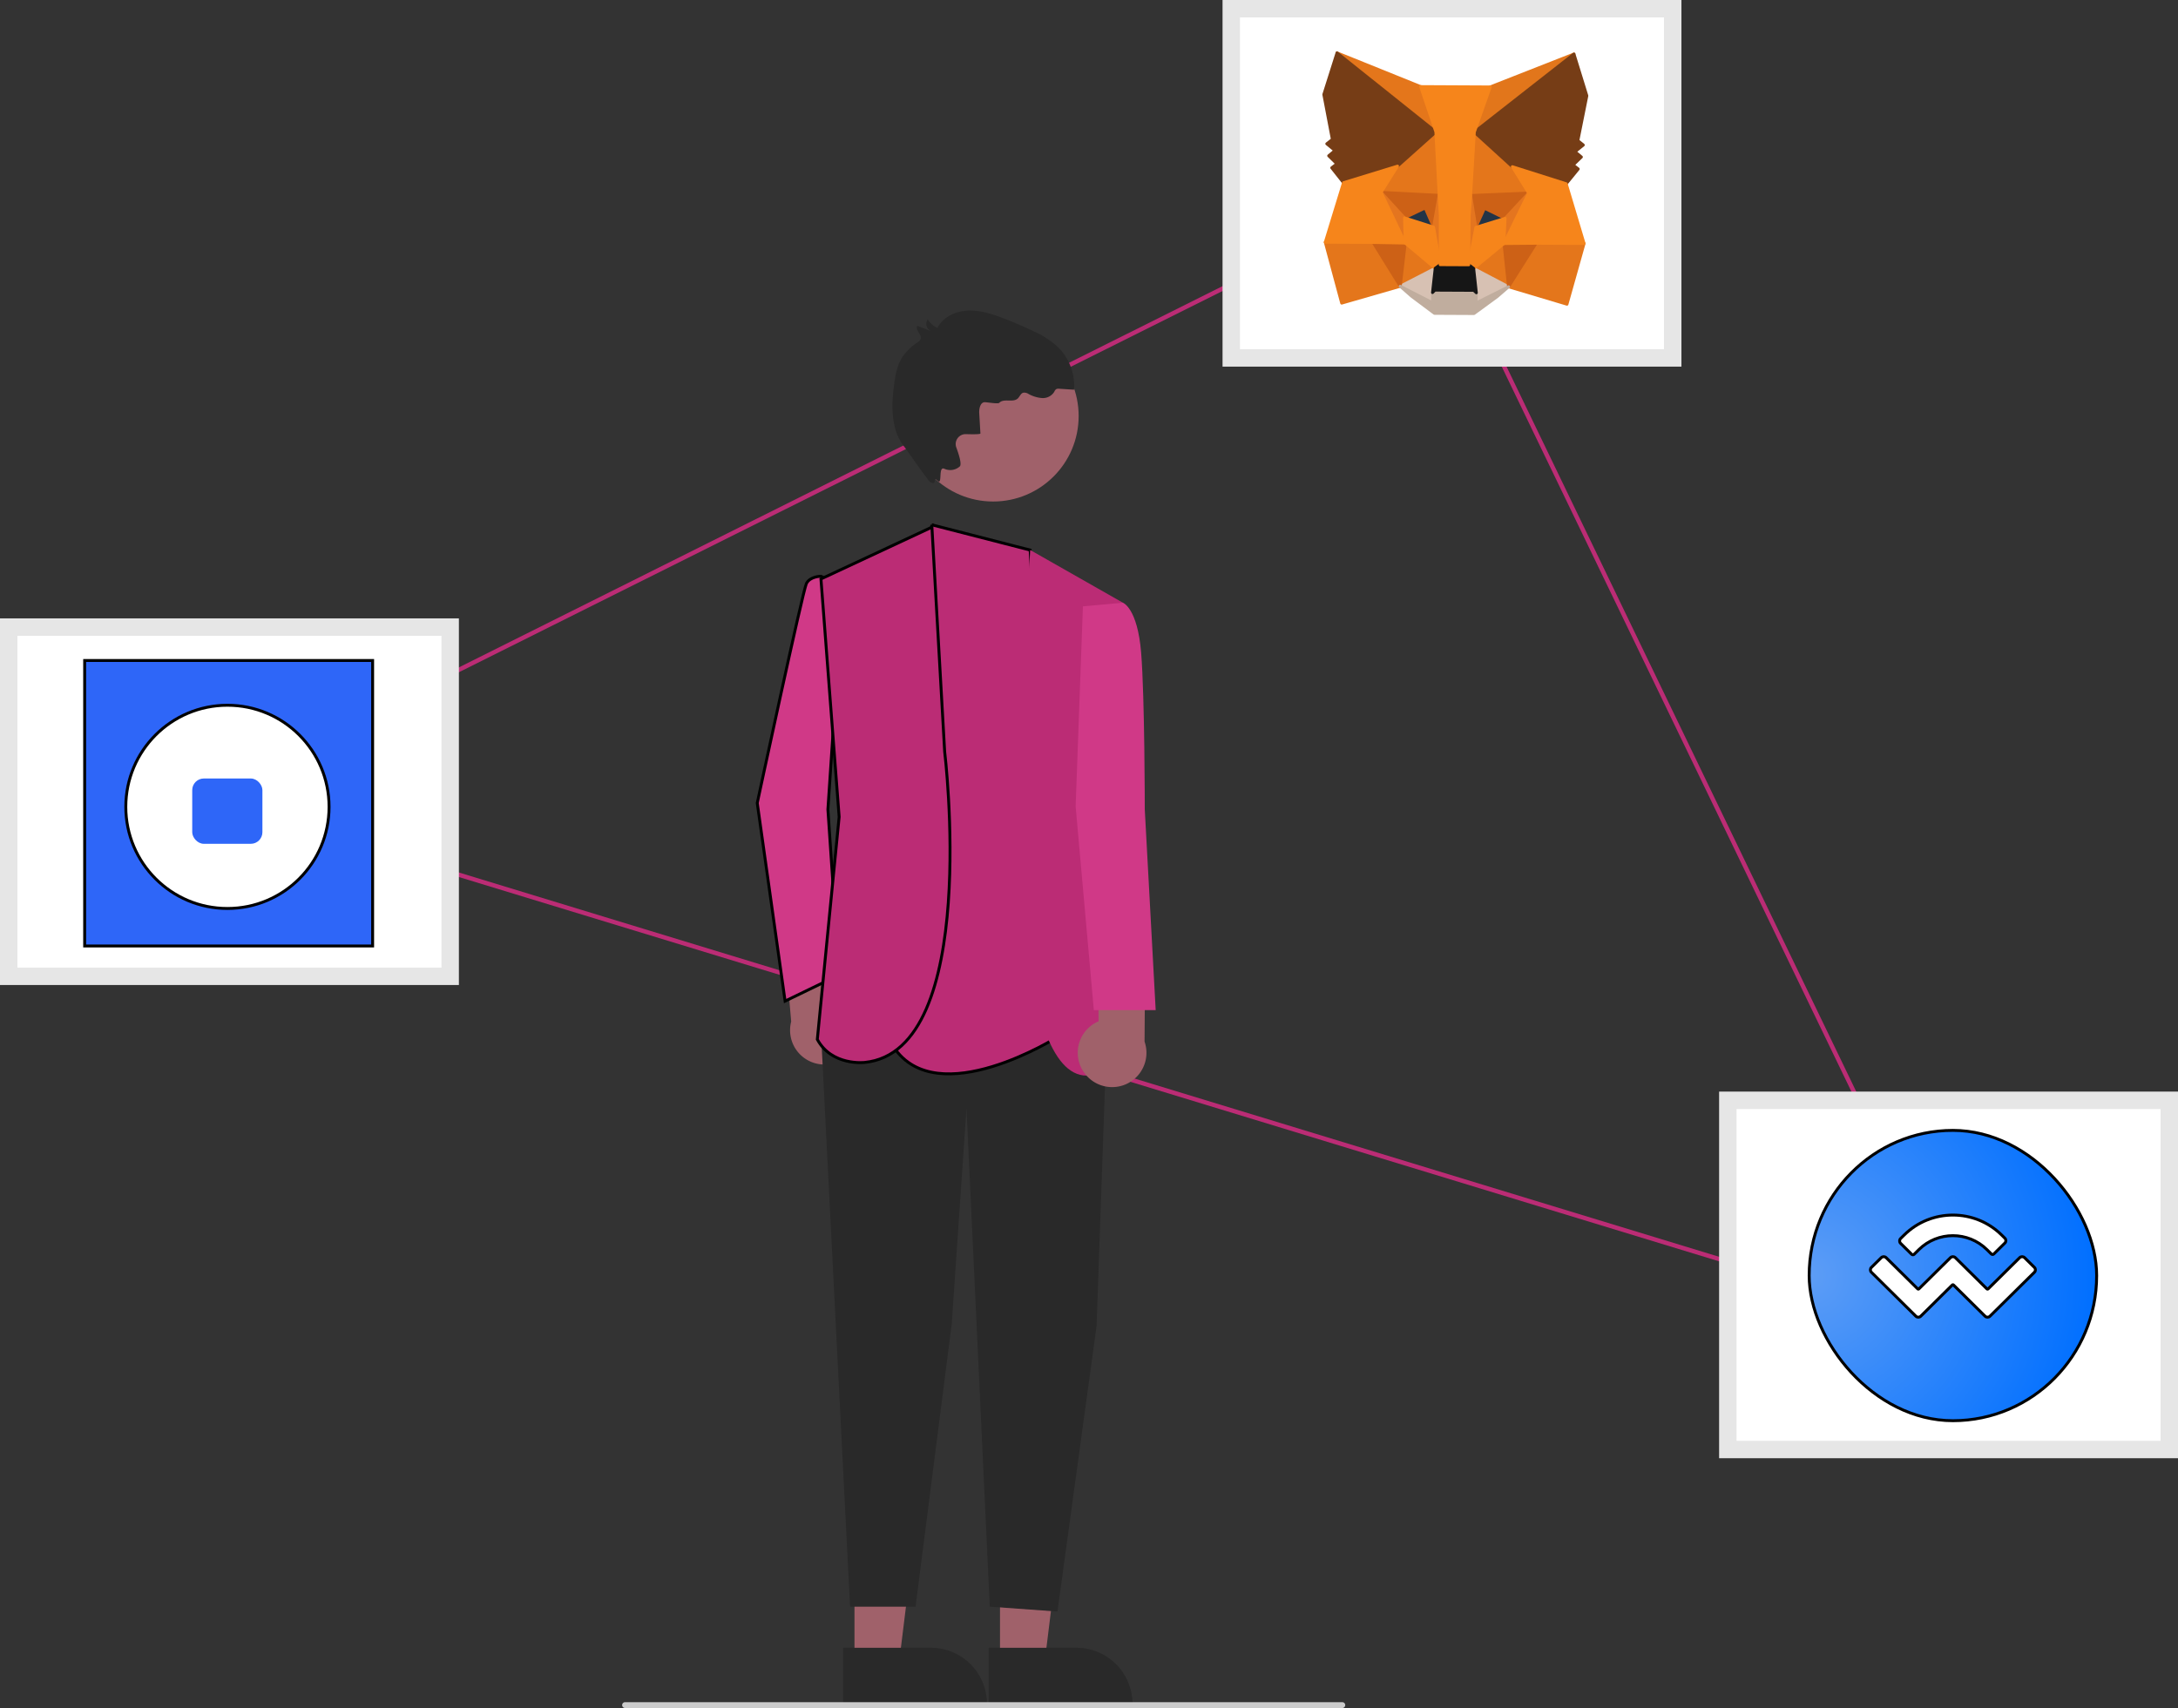 <svg width="750.025" height="588.32" xmlns="http://www.w3.org/2000/svg" data-name="Layer 1">
 <rect width="100%" height="100%" fill="#333333" stroke="none"/>
 <defs>
  <radialGradient id="svg_35" r="100%" fy="50%" fx="0%" cy="50%" cx="0%">
   <stop offset="0%" stop-color="#5D9DF6"/>
   <stop offset="100%" stop-color="#006FFF"/>
  </radialGradient>
 </defs>
 <g>
  <title>Layer 1</title>
  <path id="svg_1" fill="#bb2c75" d="m680.423,461.438l-1.636,-0.5l-610.533,-186.227l1.68,-0.838l419.118,-209.294l0.33,0.684l191.041,396.175zm-608.14,-187.063l605.306,184.632l-189.225,-392.409l-416.08,207.777z"/>
  <rect id="svg_2" fill="#fff" height="120.285" width="152.025" y="379" x="595"/>
  <path id="svg_3" fill="#e6e6e6" d="m750.025,502.285l-158.025,0l0,-126.285l158.025,0l0,126.285zm-152.025,-6l146.025,0l0,-114.285l-146.025,0l0,114.285z"/>
  <rect id="svg_4" fill="#fff" height="120.285" width="152.025" y="216" x="3"/>
  <path id="svg_5" fill="#e6e6e6" d="m158.025,339.285l-158.025,0l0,-126.285l158.025,0l0,126.285zm-152.025,-6l146.025,0l0,-114.285l-146.025,0l0,114.285z"/>
  <rect id="svg_6" fill="#fff" height="120.285" width="152.025" y="3" x="424"/>
  <path id="svg_7" fill="#e6e6e6" d="m579.025,126.285l-158.025,0l0,-126.285l158.025,0l0,126.285zm-152.025,-6l146.025,0l0,-114.285l-146.025,0l0,114.285z"/>
  <path id="svg_15" fill="#a0616a" d="m294.305,360.427a11.749,11.749 0 0 0 -6.617,-16.756l-1.937,-26.778l-16.56,-2.792l3.266,37.777a11.812,11.812 0 0 0 21.847,8.549l0,0z"/>
  <polygon id="svg_16" fill="#a0616a" points="344.371 572.599 359.731 572.598 367.039 513.35 344.368 513.351 344.371 572.599"/>
  <path id="svg_17" fill="#292929" d="m340.453,567.584l30.25,-0.001l0.001,0a19.279,19.279 0 0 1 19.278,19.278l0,0.626l-49.529,0.002l-0.001,-19.905z"/>
  <polygon id="svg_18" fill="#a0616a" points="294.254 572.599 309.615 572.598 316.922 513.35 294.252 513.351 294.254 572.599"/>
  <path id="svg_19" fill="#292929" d="m290.336,567.584l30.25,-0.001l0.001,0a19.279,19.279 0 0 1 19.278,19.278l0,0.626l-49.529,0.002l-0.001,-19.905z"/>
  <polygon id="svg_20" fill="#292929" points="290.225 312.997 282.708 355.453 292.731 553.414 315.288 553.414 327.742 456.043 332.824 381.764 340.84 553.414 364.147 555.096 377.627 456.709 381.061 358.585 377.441 312.997 290.225 312.997"/>
  <path stroke="null" id="svg_21" fill="#bb2c75" d="m320.921,180.777l33.829,8.691l9.397,167.737s-41.346,26.073 -56.381,3.476s13.156,-179.904 13.156,-179.904z"/>
  <path stroke="null" id="svg_24" fill="#d03987" d="m290.225,202.27l-7.518,-3.779s-3.759,0 -5.012,2.52s-16.924,75.588 -16.924,75.588l9.589,68.226l18.611,-9.015l-3.872,-57.006l5.125,-76.533z"/>
  <path stroke="null" id="svg_23" fill="#bb2c75" d="m282.708,199.42l38.214,-17.843l4.385,77.32s12.529,103.093 -27.564,107.058c0,0 -11.276,1.322 -16.288,-7.93l7.518,-76.659l-6.265,-81.946z"/>
  <path id="svg_22" fill="#bb2c75" d="m386.7,207.609l-31.949,-18.167l-4.385,83.319s-1.253,97.728 23.805,97.728l18.794,-6.265l-10.023,-81.44l3.759,-75.175z"/>
  <path id="svg_25" fill="#a0616a" d="m373.039,369.019a11.749,11.749 0 0 1 5.272,-17.226l-0.185,-26.847l16.287,-4.092l-0.271,37.917a11.812,11.812 0 0 1 -21.103,10.248l-0,0z"/>
  <path id="svg_26" fill="#d03987" d="m372.918,208.861l13.782,-1.253s5.012,1.805 6.265,17.191s1.253,53.984 1.253,53.984l3.759,69.152l-21.3,0l-6.265,-70.163l2.506,-68.91z"/>
  <circle id="svg_27" fill="#a0616a" r="29.436" cy="143.308" cx="342.01"/>
  <path id="svg_28" fill="#292929" d="m337.621,149.315l-0.408,-6.99c-0.095,-1.629 0.408,-3.899 2.036,-3.782c1.385,0.1 4.467,0.64 4.876,0.205c1.532,-1.632 4.691,0.034 6.343,-1.475c0.692,-0.632 1.001,-1.748 1.904,-2.002a2.579,2.579 0 0 1 1.779,0.407a11.315,11.315 0 0 0 4.683,1.433a4.629,4.629 0 0 0 4.193,-2.113a2.406,2.406 0 0 1 0.632,-0.912a1.797,1.797 0 0 1 1.139,-0.178l5.074,0.331a18.854,18.854 0 0 0 -5.567,-14.708a31.222,31.222 0 0 0 -8.398,-5.434q-5.158,-2.489 -10.519,-4.516c-3.913,-1.485 -8.011,-2.803 -12.191,-2.594c-4.18,0.209 -8.496,2.234 -10.393,5.965a7.323,7.323 0 0 1 -3.291,-2.962a2.696,2.696 0 0 0 0.994,4.016l-4.595,-1.769c-0.899,1.433 1.777,3.155 1.076,4.694a2.536,2.536 0 0 1 -0.949,0.937a19.023,19.023 0 0 0 -5.199,4.966c-1.86,2.819 -2.482,6.259 -2.936,9.606c-1.009,7.445 -1.148,15.775 3.619,21.582c0.54,0.658 8.17,11.786 8.953,12.122c2.647,1.133 0.346,-2.444 2.472,-0.503c1.667,1.522 0.032,-5.269 2.275,-4.162a4.929,4.929 0 0 0 5.306,-0.833c0.69,-0.721 -0.198,-3.762 -1.21,-6.514a3.416,3.416 0 0 1 3.306,-4.594c2.529,0.077 5.012,0.077 4.994,-0.22z"/>
  <path id="svg_29" fill="#ccc" d="m462.247,588.32l-247,0a1,1 0 1 1 0,-2l247,0a1,1 0 0 1 0,2z"/>
  <g transform="rotate(0.278 501.017 63.189)" stroke="null">
   <polygon stroke="#E2761B" stroke-linejoin="round" stroke-linecap="round" fill="#E2761B" points="541.797,18.408 506.452,46.406 512.988,29.887 " class="st0"/>
   <g stroke="null">
    <polygon stroke="#E4761B" stroke-linejoin="round" stroke-linecap="round" fill="#E4761B" points="460.203,18.408 495.263,46.671 489.047,29.887 " class="st1"/>
    <polygon stroke="#E4761B" stroke-linejoin="round" stroke-linecap="round" fill="#E4761B" points="529.08,83.307 519.667,98.689 539.808,104.599 545.598,83.648 " class="st1"/>
    <polygon stroke="#E4761B" stroke-linejoin="round" stroke-linecap="round" fill="#E4761B" points="456.473,83.648 462.227,104.599 482.368,98.689 472.955,83.307 " class="st1"/>
    <polygon stroke="#E4761B" stroke-linejoin="round" stroke-linecap="round" fill="#E4761B" points="481.232,57.317 475.619,66.372 495.618,67.319 494.908,44.398 " class="st1"/>
    <polygon stroke="#E4761B" stroke-linejoin="round" stroke-linecap="round" fill="#E4761B" points="520.768,57.317 506.914,44.133 506.452,67.319 526.416,66.372 " class="st1"/>
    <polygon stroke="#E4761B" stroke-linejoin="round" stroke-linecap="round" fill="#E4761B" points="482.368,98.689 494.375,92.438 484.002,83.799 " class="st1"/>
    <polygon stroke="#E4761B" stroke-linejoin="round" stroke-linecap="round" fill="#E4761B" points="507.624,92.438 519.667,98.689 517.997,83.799 " class="st1"/>
   </g>
   <g stroke="null">
    <polygon stroke="#D7C1B3" stroke-linejoin="round" stroke-linecap="round" fill="#D7C1B3" points="519.667,98.689 507.624,92.438 508.584,100.81 508.477,104.334 " class="st2"/>
    <polygon stroke="#D7C1B3" stroke-linejoin="round" stroke-linecap="round" fill="#D7C1B3" points="482.368,98.689 493.558,104.334 493.487,100.81 494.375,92.438 " class="st2"/>
   </g>
   <polygon stroke="#233447" stroke-linejoin="round" stroke-linecap="round" fill="#233447" points="493.735,78.268 483.718,75.123 490.787,71.676 " class="st3"/>
   <polygon stroke="#233447" stroke-linejoin="round" stroke-linecap="round" fill="#233447" points="508.264,78.268 511.212,71.676 518.317,75.123 " class="st3"/>
   <g stroke="null">
    <polygon stroke="#CD6116" stroke-linejoin="round" stroke-linecap="round" fill="#CD6116" points="482.368,98.689 484.073,83.307 472.955,83.648 " class="st4"/>
    <polygon stroke="#CD6116" stroke-linejoin="round" stroke-linecap="round" fill="#CD6116" points="517.962,83.307 519.667,98.689 529.08,83.648 " class="st4"/>
    <polygon stroke="#CD6116" stroke-linejoin="round" stroke-linecap="round" fill="#CD6116" points="526.416,66.372 506.452,67.319 508.299,78.268 511.248,71.676 518.352,75.123 " class="st4"/>
    <polygon stroke="#CD6116" stroke-linejoin="round" stroke-linecap="round" fill="#CD6116" points="483.718,75.123 490.823,71.676 493.735,78.268 495.618,67.319 475.619,66.372 " class="st4"/>
   </g>
   <g stroke="null">
    <polygon stroke="#E4751F" stroke-linejoin="round" stroke-linecap="round" fill="#E4751F" points="475.619,66.372 484.002,83.799 483.718,75.123 " class="st5"/>
    <polygon stroke="#E4751F" stroke-linejoin="round" stroke-linecap="round" fill="#E4751F" points="518.352,75.123 517.997,83.799 526.416,66.372 " class="st5"/>
    <polygon stroke="#E4751F" stroke-linejoin="round" stroke-linecap="round" fill="#E4751F" points="495.618,67.319 493.735,78.268 496.08,91.187 496.613,74.176 " class="st5"/>
    <polygon stroke="#E4751F" stroke-linejoin="round" stroke-linecap="round" fill="#E4751F" points="506.452,67.319 505.493,74.138 505.919,91.187 508.299,78.268 " class="st5"/>
   </g>
   <polygon stroke="#F6851B" stroke-linejoin="round" stroke-linecap="round" fill="#F6851B" points="508.299,78.268 505.919,91.187 507.624,92.438 517.997,83.799 518.352,75.123 " class="st6"/>
   <polygon stroke="#F6851B" stroke-linejoin="round" stroke-linecap="round" fill="#F6851B" points="483.718,75.123 484.002,83.799 494.375,92.438 496.08,91.187 493.735,78.268 " class="st6"/>
   <polygon stroke="#C0AD9E" stroke-linejoin="round" stroke-linecap="round" fill="#C0AD9E" points="508.477,104.334 508.584,100.81 507.696,99.977 494.304,99.977 493.487,100.81 493.558,104.334 482.368,98.689 486.276,102.099 494.197,107.971 507.802,107.971 515.759,102.099 519.667,98.689 " class="st7"/>
   <polygon stroke="#161616" stroke-linejoin="round" stroke-linecap="round" fill="#161616" points="507.624,92.438 505.919,91.187 496.08,91.187 494.375,92.438 493.487,100.81 494.304,99.977 507.696,99.977 508.584,100.81 " class="st8"/>
   <g stroke="null">
    <polygon stroke="#763D16" stroke-linejoin="round" stroke-linecap="round" fill="#763D16" points="543.289,48.224 546.308,32.767 541.797,18.408 507.624,45.459 520.768,57.317 539.346,63.114 543.466,57.999 541.69,56.635 544.532,53.869 542.33,52.051 545.171,49.74 " class="st9"/>
    <polygon stroke="#763D16" stroke-linejoin="round" stroke-linecap="round" fill="#763D16" points="455.727,32.767 458.746,48.224 456.828,49.74 459.67,52.051 457.503,53.869 460.345,56.635 458.569,57.999 462.654,63.114 481.232,57.317 494.375,45.459 460.203,18.408 " class="st9"/>
   </g>
   <polygon stroke="#F6851B" stroke-linejoin="round" stroke-linecap="round" fill="#F6851B" points="539.346,63.114 520.768,57.317 526.416,66.372 517.997,83.799 529.08,83.648 545.598,83.648 " class="st6"/>
   <polygon stroke="#F6851B" stroke-linejoin="round" stroke-linecap="round" fill="#F6851B" points="481.232,57.317 462.654,63.114 456.473,83.648 472.955,83.648 484.002,83.799 475.619,66.372 " class="st6"/>
   <polygon stroke="#F6851B" stroke-linejoin="round" stroke-linecap="round" fill="#F6851B" points="506.452,67.319 507.624,45.459 513.024,29.887 489.047,29.887 494.375,45.459 495.618,67.319 496.044,74.214 496.08,91.187 505.919,91.187 505.991,74.214 " class="st6"/>
  </g>
  <g stroke="null">
   <!-- Generator: Sketch 49.3 (51167) - http://www.bohemiancoding.com/sketch -->
   <title stroke="null">logo</title>
   <desc stroke="null">Created with Sketch.</desc>

   <g stroke="null" fill-rule="evenodd" fill="none" id="svg_31">
    <g stroke="null" id="svg_32">
     <rect stroke="null" rx="256" height="100" width="99" y="389.36" x="623.013" fill="url(#svg_35)" id="svg_34"/>
     <path stroke="null" fill-rule="nonzero" fill="#FFFFFF" id="svg_33" d="m655.731,425.401c9.268,-9.166 24.295,-9.166 33.563,0l1.115,1.103c0.463,0.458 0.463,1.201 0,1.66l-3.816,3.774c-0.232,0.229 -0.607,0.229 -0.839,0l-1.535,-1.518c-6.466,-6.394 -16.949,-6.394 -23.415,0l-1.644,1.626c-0.232,0.229 -0.607,0.229 -0.839,0l-3.816,-3.774c-0.463,-0.458 -0.463,-1.201 0,-1.66l1.224,-1.211zm41.455,7.804l3.396,3.359c0.463,0.458 0.463,1.201 0,1.66l-15.313,15.144c-0.463,0.458 -1.215,0.458 -1.678,0c0,0 0,0 -0,-0l-10.868,-10.748c-0.116,-0.115 -0.304,-0.115 -0.42,0c0,0 0,0 0,0l-10.868,10.748c-0.463,0.458 -1.215,0.458 -1.678,0c0,0 -0,0 -0,-0l-15.313,-15.144c-0.463,-0.458 -0.463,-1.201 0,-1.66l3.396,-3.359c0.463,-0.458 1.215,-0.458 1.678,0l10.868,10.748c0.116,0.115 0.304,0.115 0.42,0c0,0 0,0 0,-0l10.868,-10.748c0.463,-0.458 1.215,-0.458 1.678,-0c0,0 0,0 0,0l10.868,10.748c0.116,0.115 0.304,0.115 0.42,0l10.868,-10.748c0.463,-0.458 1.215,-0.458 1.678,0z"/>
    </g>
   </g>
  </g>
  <g stroke="null">
   <g stroke="null" fill="#124ADB" transform="translate(0 512) scale(0.1 -0.1)">
    <path stroke="null" d="m5542.073,-2523.579c-216.021,-19.19 -412.404,-140.437 -531.34,-328.558c-101.511,-160.499 -139.404,-348.62 -108.979,-540.231c31.532,-198.879 143,-377.987 305.914,-491.965c93.766,-65.421 188.361,-102.347 307.851,-119.502c42.596,-6.397 137.191,-4.652 185.042,2.908c201.915,32.274 374.787,147.706 487.084,325.069c62.787,99.149 99.298,203.532 113.681,325.069c4.979,42.451 4.426,137.529 -1.383,181.725c-43.425,336.699 -291.532,597.22 -610.723,640.834c-41.766,5.815 -108.979,7.851 -147.149,4.652zm92.659,-308.205c99.574,-10.177 185.319,-52.627 255.574,-126.48c71.638,-75.307 110.638,-163.116 120.319,-271.86c11.617,-129.388 -42.596,-272.441 -135.808,-357.925c-59.468,-54.954 -134.425,-92.752 -208.553,-105.836c-36.511,-6.397 -99.021,-6.397 -135.532,0c-53.66,9.304 -118.659,36.636 -163.191,68.328c-138.851,99.149 -208,277.094 -174.255,448.932c24.34,123.863 102.893,233.77 211.595,295.993c42.596,24.424 102.064,43.323 154.064,48.557c34.021,3.489 45.362,3.489 75.787,0.291z"/>
    <path stroke="null" d="m5479.839,-3129.521c-13.83,-8.141 -13.83,-9.595 -14.106,-134.622c0,-84.611 0.83,-118.921 3.319,-124.445c6.638,-15.701 9.128,-15.992 129.447,-15.992c120.319,0 122.808,0.291 129.447,15.992c2.489,5.524 3.319,39.834 3.319,123.573c0,124.736 -0.277,127.934 -14.106,135.494c-10.787,5.815 -227.361,5.815 -237.319,0z"/>
   </g>
  </g>
  <rect stroke="null" id="svg_66" height="98.333" width="99.167" y="227.507" x="29.154" fill="#2e66f8"/>
  <ellipse stroke="null" ry="35" rx="35" id="svg_67" cy="277.923" cx="78.321" fill="#ffffff"/>
  <rect stroke="null" rx="4" stroke-width="0" id="svg_71" height="22.5" width="24.167" y="268.152" x="66.197" fill="#2e66f8"/>
 </g>
</svg>